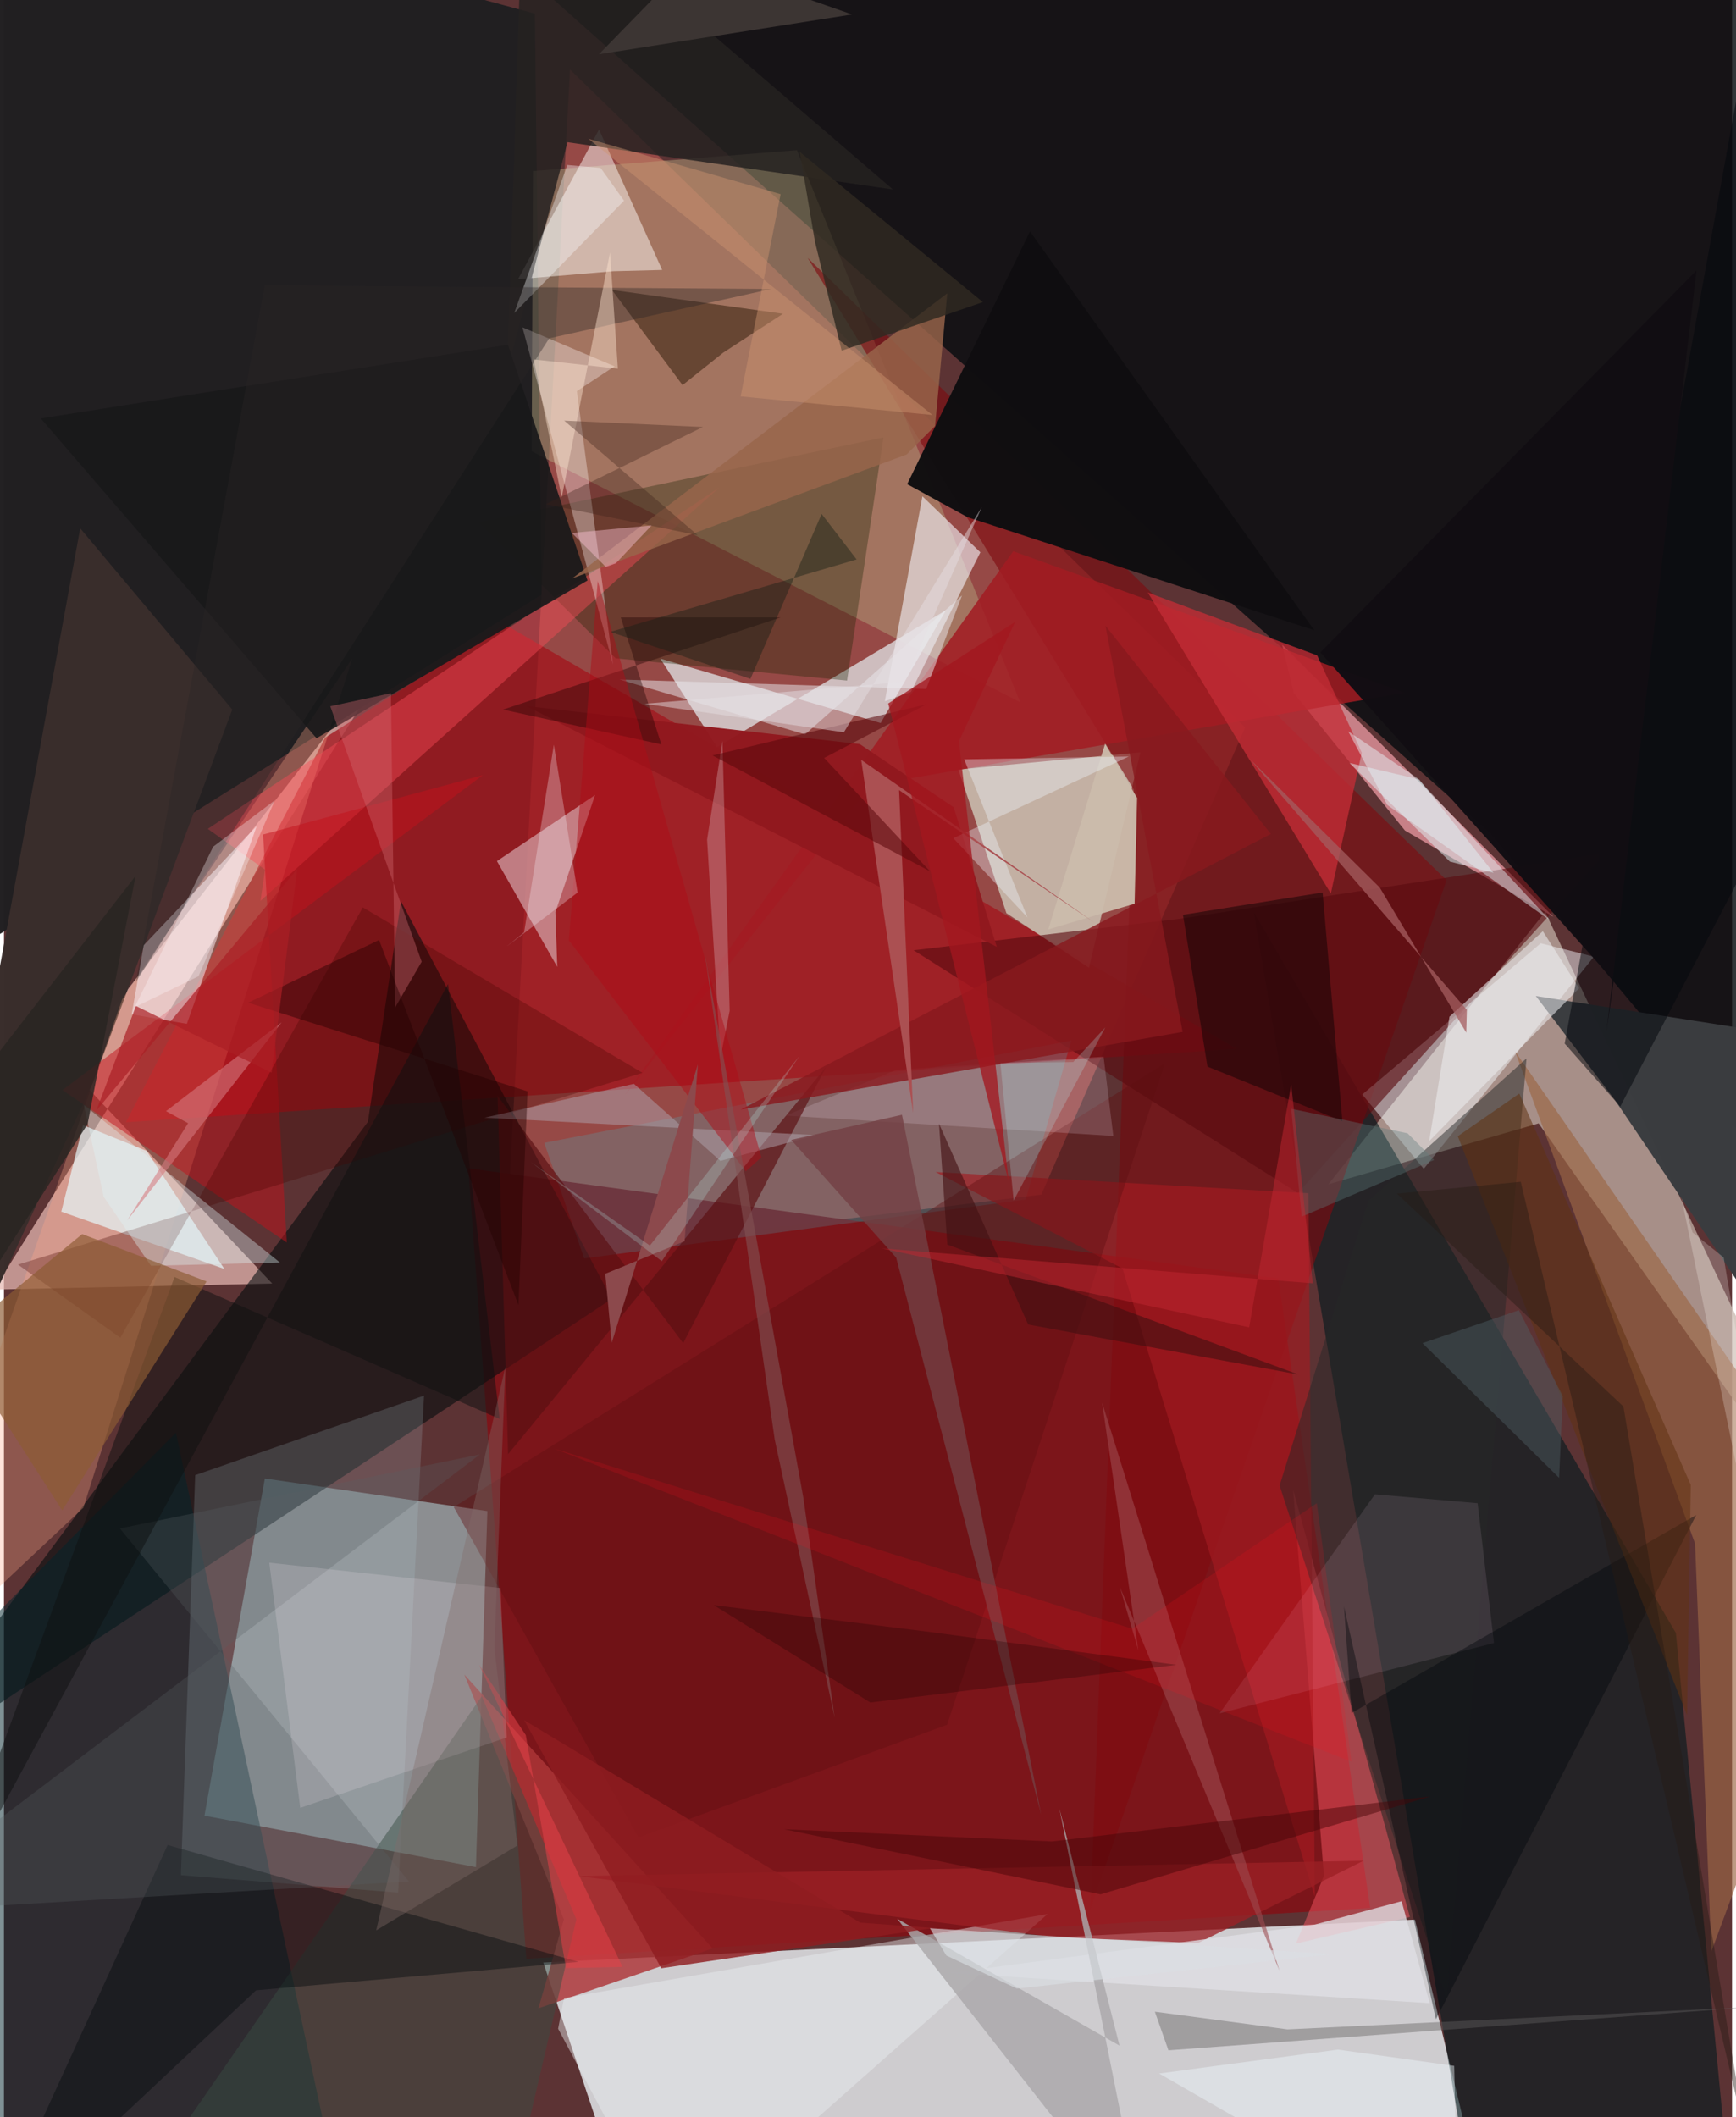 <svg xmlns="http://www.w3.org/2000/svg" width="228" height="278" viewBox="0 0 836 1024"><path fill="#5c3334" d="M0 0h836v1024H0z"/><path fill="#d8dade" fill-opacity=".914" d="M260.913 949.204l34.606 103.3L720.617 1086l-38.024-157.555z"/><path fill="#ff7367" fill-opacity=".353" d="M273.856 33.636l326.598 318.228-98.607 225.928-259.338 32.154z"/><path fill="#c2f4f9" fill-opacity=".471" d="M97.003 878.161l29.211-163.08 107.655 15.77-5.537 172.197z"/><path fill="#080d10" fill-opacity=".827" d="M232.74-29.68l486.268 432.692L898 618.222 873.29-62z"/><path fill="#e6b8b3" fill-opacity=".722" d="M30.72 515.852l99.064 104.965L-4.87 623.71l201.193-319.834z"/><path fill="#c4b3a8" fill-opacity=".718" d="M742.435 543.33L898 763.748l-152.387-322.71-104.894 131.763z"/><path fill="#211f21" fill-opacity=".988" d="M260.072 287.63L256.856 6.592 3.449-62l-52.436 543.22z"/><path fill="#7c161b" fill-opacity=".992" d="M252.697 947.417L224.63 565.06l391.842 53.261L660.94 922.83z"/><path fill="#a3131b" fill-opacity=".745" d="M242.202 302.007l354.205 205.276-537.35 35.485 96.33-186.011z"/><path fill="#02191d" fill-opacity=".604" d="M837.433 1086l-124.681-6.696-108.149-638.202 204.23 348.735z"/><path fill="#000c0d" fill-opacity=".569" d="M294.015 628.266L-62 863.488l238.062-320.912 15.996-106.702z"/><path fill="#e2f6e2" fill-opacity=".592" d="M461.71 372.143l88.078-8.252-24.883 104.171-39.947-26.384z"/><path fill="#b1a27b" fill-opacity=".49" d="M255.926 82.72l127.718-10.072 107.962 266.976L255.3 218.28z"/><path fill="#d58a92" fill-opacity=".882" d="M749.511 443.377L618.372 311.805l5.588 23.362 53.811 66.544z"/><path fill="#e7f1f3" fill-opacity=".694" d="M455.755 295.1l-31.642 54.615-106.582-31.17 27.433 42.802z"/><path fill="#00252c" fill-opacity=".502" d="M83.182 692.972l72.91 340.819L-62 1065.857l9.66-236.027z"/><path fill="#7f0b10" fill-opacity=".616" d="M525.597 923.667l21.04-541.724L388.811 124.72l309.071 300.986z"/><path fill="#0f0e10" fill-opacity=".976" d="M633.881 304.842l-167.66-54.663-29.267-16.01 59.405-122.248z"/><path fill="#3a2e2c" fill-opacity=".996" d="M43.037 523.692l67.414-180.508-73.564-87.655-85.38 465.845z"/><path fill="#ffa889" fill-opacity=".31" d="M57.267 483.223L168.541 318.39 38.408 729.236-62 823.65z"/><path fill="#ede8ed" fill-opacity=".655" d="M438.756 334.648l-12.603 4.525 18.169-99.138 28.03 27.092z"/><path fill="#a21b23" fill-opacity=".851" d="M677.614 335.043l-189.345-68.434-187.805 262.946 119.17-149.851z"/><path fill="#f7faff" fill-opacity=".471" d="M657.12 529.371l29.74 35.957 82.32-102.618-25.742-6.467z"/><path fill="#d09ba0" fill-opacity=".761" d="M266.78 441.142l.885 26.5-29.171-51.153 47.467-31.956z"/><path fill="#162400" fill-opacity=".325" d="M229.72 252.68l195.761-41.122-17.61 117.605-111.924-10.75z"/><path fill="#fffbf8" fill-opacity=".49" d="M248.711 135.038l39.174-72.388 30.543 67.91-23.606.606z"/><path fill="#3b3d40" fill-opacity=".996" d="M779.416 532.128l-38.35-50.401 148.711 23.249L898 707.629z"/><path fill="#ad3538" fill-opacity=".827" d="M270.89 928.364l-48.16-118.422L342.856 942.39l-84.304 28.953z"/><path fill="#e6f9fc" fill-opacity=".686" d="M27.722 586.036l10.537-41.862L69 556.644l37.618 57.087z"/><path fill="#590b0f" fill-opacity=".612" d="M440.056 459.614l185.896 117.442L774.82 412.632l-205.587 31.7z"/><path fill="#28e0fa" fill-opacity=".165" d="M261.372 552.769l19.32 55.888 213.568-28.473 22.095-76.89z"/><path fill="#fc5a68" fill-opacity=".459" d="M680.14 927.183l-55.131 12.862 13.562-32.76L623.683 720.6z"/><path fill="#b3cfd5" fill-opacity=".192" d="M85.587 906.959l6.933-193.483 110.7-38.463-12.52 240.366z"/><path fill="#252220" fill-opacity=".843" d="M430.048 91.635L251.304-62l-7.835 240.965 29.176-110.184z"/><path fill="#9b6645" fill-opacity=".659" d="M825.971 943.97l-7.863-197.363-87.085-238.168L898 749.065z"/><path fill="#fb4a57" fill-opacity=".431" d="M124.097 435.713l2.2-15.09-27.68-19.718 247.419-165.109z"/><path fill="#c32c35" fill-opacity=".773" d="M553.361 286.585l81.944 30.413 21.578 47.084-14.982 68.09z"/><path fill="#c4101b" fill-opacity=".498" d="M28.288 527.233l108.528 73.712-11.46-197.306 106.291-28.728z"/><path fill="#fdf6ff" fill-opacity=".494" d="M88.491 495.195l-26.678-4.6 5.787-33.407 54.7-57.724z"/><path fill="#91181e" fill-opacity=".969" d="M414.029 359.898l45.435 30.57 20.835 67.51-227.611-116.512z"/><path fill="#384d44" fill-opacity=".482" d="M46.92 1086h193.072l36.913-157.647-45.754-107.951z"/><path fill="#a31a21" fill-opacity=".655" d="M631.048 577.139l3.125 340.433-93.06-304.077-90.422-46.644z"/><path fill="#fff3f3" fill-opacity=".353" d="M250.854 158.341l43.817 163.1-17.515-132.285 18.24-11.988z"/><path fill="#480600" fill-opacity=".31" d="M6.792 611.635l49.51 35.341L173.609 438.88l135.305 80.004z"/><path fill="#18181a" fill-opacity=".914" d="M151.21 357.058L282.3 280.77l-38.464-114.052-226.02 35.669z"/><path fill="#36200d" fill-opacity=".545" d="M294.108 140.207l34.175 46.051 19.67-15.695 28.93-18.811z"/><path fill="#eaeff1" fill-opacity=".435" d="M504.832 925.76l-233.875 40.643-2.877 14.812L323.839 1086z"/><path fill="#262728" fill-opacity=".49" d="M697.999 967.297l-80.887-248.814 42.947-137.62 76.516-68.984z"/><path fill="#cbbcab" fill-opacity=".953" d="M548.178 385.924l-1.202 51.185-41.75 12.415 27.503-89.807z"/><path fill="#99664b" fill-opacity=".82" d="M436.67 219.831l-161.692 59.872 181.365-137.831-5.88 64.131z"/><path fill="#e9faff" fill-opacity=".447" d="M650.288 353.706l18.874 35.6 78.883 55.905-64.557-69.026z"/><path fill="#040b0e" fill-opacity=".424" d="M79.183 892.365L-9.327 1086l131.282-123.375 156.041-13.715z"/><path fill="#eae9ed" fill-opacity=".506" d="M463.492 287.976l-17.353 45.24-148.356-4.557 89.786 26.546z"/><path fill="#5f0e10" fill-opacity=".396" d="M561.66 514.288L456.258 834.205l-149.296 54.536-89.366-159.83z"/><path fill="#160506" fill-opacity=".549" d="M582.225 515.864l-11.848-73.403 67.555-10.806 9.577 110.673z"/><path fill="#9c2025" fill-opacity=".765" d="M507.645 936.903l70.018 2.885 80.1-39.84-379.572 7.447z"/><path fill="#dfe0e5" fill-opacity=".773" d="M633.665 930.964l-176.158 23.304 232.248 14.582-13.613-49.294z"/><path fill="#ffd9f6" fill-opacity=".106" d="M712.913 727.062l7.917 67.618-132.723 33.995 75.139-105.93z"/><path fill="#02070b" fill-opacity=".404" d="M818.671 732.755L692.745 976.647l-44.491-199.742 3.714 51.624z"/><path fill="#aba8ab" fill-opacity=".827" d="M510.598 874.714L539.67 989.4l-107.54-61.373 119.755 152.601z"/><path fill="#f9ebfc" fill-opacity=".173" d="M536.685 549.418l-4.718-38.3-100.093 6.287-53.712 22.173z"/><path fill="#596064" fill-opacity=".286" d="M-62 925.135l292.242-221.67L56.066 739.26l139.866 170.734z"/><path fill="#feedf9" fill-opacity=".169" d="M240.267 768.062l2.932 72.296-99.87 34.023-14.976-118.554z"/><path fill="#ececed" fill-opacity=".569" d="M689.472 551.955l9.836-60.244 45.166-41.31 17.546 27.576z"/><path fill="#0f1110" fill-opacity=".506" d="M214.835 475.886L-34.314 935.993 82.52 617.62l157.29 68.675z"/><path fill="#05090e" fill-opacity=".533" d="M781.914 535.216l-26.874-30.485L846.066 4.22l22.237 365.198z"/><path fill="#5b0f12" fill-opacity=".675" d="M397.743 516.002L328.59 649.64l-89.787-119.596 5.084 173.27z"/><path fill="#d4afb7" fill-opacity=".353" d="M340.156 406.112l6.513 105.196 4.403-22.412-3.476-130.53z"/><path fill="#9e4a4f" fill-opacity=".58" d="M617.073 953.17l-85.827-274.801 17.526 119.833-8.922-30.648z"/><path fill="#450608" fill-opacity=".467" d="M530.508 916.222l159.534-47.369L507 890.643l-129.715-5.91z"/><path fill="#302921" fill-opacity=".827" d="M384.963 73.448l88.612 72.667-68.327 23.497-12.903-52.711z"/><path fill="#def5f7" fill-opacity=".369" d="M71.143 612.206l-22.891-33.36-9.599-44.439 94.846 76.221z"/><path fill="#afa6af" fill-opacity=".49" d="M304.755 524.206l-72.293 16.386 160.486 8.439-46.36 12.444z"/><path fill="#fafcff" fill-opacity=".361" d="M299.973 97.07l-11.35-15.896-16.087-1.378-25.666 71.571z"/><path fill="#f0f6ff" fill-opacity=".365" d="M459.273 405.403l84.892-39.495-79.638 1.366 30.608 76.465z"/><path fill="#1d0000" fill-opacity=".384" d="M375.726 298.621l-134.292 44.577 76.603 16.865-19.644-61.43z"/><path fill="#8d5b33" fill-opacity=".671" d="M-24.599 648.384l52.783 82.135 69.841-110.745-60.198-22.888z"/><path fill="#734043" fill-opacity=".792" d="M434.447 539.176l67.347 338.53-70.166-269.426-50.773-56.954z"/><path fill="#88191e" fill-opacity=".816" d="M356.43 536.67l213.784-37.578-37.358-196.478 80.042 100.756z"/><path fill="#431012" fill-opacity=".608" d="M495.481 640.626l130.678 24.148-169.79-62.822-4.019-58.473z"/><path fill="#d06870" fill-opacity=".388" d="M187.206 335.294l2.025 152.013 12.846-22.157-44.21-123.56z"/><path fill="#ae0c16" fill-opacity=".471" d="M358.886 566.52l7.556-6.804-79.187-278.695-13.978 173.831z"/><path fill="#8c494c" d="M294.011 649.485l41.693-134.691-6.44 85.553-38.366 15.735z"/><path fill="#ab5153" fill-opacity=".996" d="M527.595 446.283l-112.879-78.758 25.134 170.823-6.822-156.178z"/><path fill="#626060" fill-opacity=".424" d="M620.96 981.541l-64.186-8.552 6.57 18.684 283.58-21.01z"/><path fill="#603212" fill-opacity=".545" d="M733.083 528.914l-29.769 20.638 110.922 280.073 1.786-111.436z"/><path fill="#3e3634" fill-opacity=".961" d="M410.316 6.992L287.839 26.245l51.499-52.826 14.38 13.8z"/><path fill="#5d7b7c" fill-opacity=".369" d="M627.816 588.452l64.078-27.416-12.888-12.906-56.247-11.85z"/><path fill="#825154" fill-opacity=".604" d="M372.887 696.323L339.06 461.38l47.628 262.799 15.207 106.697z"/><path fill="#8f1c20" fill-opacity=".82" d="M414.202 929.909l35.21 2.61-131.41 19.46-66.322-119.96z"/><path fill="#5b080c" fill-opacity=".557" d="M448.006 421.416l-51.214-54.815 49.563-25.977-103.58 24.76z"/><path fill="#2a2726" fill-opacity=".38" d="M263.802 163.629L63.884 474.752l62.304-336.74 245.035 1.745z"/><path fill="#f4eff5" fill-opacity=".298" d="M251.64 450.943l-8.636 6.961 34.51-26.218-11.492-71.498z"/><path fill="#d57b7f" fill-opacity=".573" d="M78.39 537.426l55.984-42.974-74.73 95.793 29.431-46.989z"/><path fill="#ce9471" fill-opacity=".447" d="M356.381 191.72l19.346-97.81-93.025-26.821 166.481 133.644z"/><path fill="#292522" fill-opacity=".839" d="M63.696 423.613L-62 585.797l41.827 52.368 60.635-94.494z"/><path fill="#e34048" fill-opacity=".545" d="M271.901 951.901L252.44 839.21l-22.606-34.074 69.409 146.173z"/><path fill="#4e5f66" fill-opacity=".435" d="M686.238 649.645l46.636-15.954 21.233 41.594-1.768 39.489z"/><path fill="#ffe6d2" fill-opacity=".439" d="M293.202 122.168l3.792 56.138-40.744-4.472 13.57 66.803z"/><path fill="#120e13" fill-opacity=".984" d="M775.244 499.02l3.532-24.691-141.931-158.79 181.994-184.8z"/><path fill="#3c2219" fill-opacity=".345" d="M262.135 243.851l76.018-37.322-67.127-3.083 64.604 55.423z"/><path fill="#240000" fill-opacity=".431" d="M253.32 527.856L118.136 484.97l63.332-30.32 67.425 176.59z"/><path fill="#171f15" fill-opacity=".427" d="M412.505 270.584l-16.936-22.014-34.444 79.776-67.782-22.73z"/><path fill="#fffbff" fill-opacity=".306" d="M131.04 387.076l-36.938 85.108-30.88 14.988 37.984-77.646z"/><path fill="#c12732" fill-opacity=".494" d="M633.183 620.702l-208.446-16.889 177.656 38.177 20.333-117.541z"/><path fill="#fcf6f3" fill-opacity=".239" d="M898 1001.519l-86.551-422.712 5.474 17.308 15.026 12.083z"/><path fill="#b4f0f5" fill-opacity=".235" d="M488.455 580.676l-6.408-66.469 35.236-.525 15.522-16.77z"/><path fill="#bbfefd" fill-opacity=".208" d="M312.486 602.44l72.372-91.766-66.62 99.32-63.226-47.867z"/><path fill="#e0f1f6" fill-opacity=".51" d="M650.911 369.01l48.576 47.703 21.146 5.445-35.983-45.17z"/><path fill="#aa1f25" fill-opacity=".694" d="M44.643 537.225l97.25-116.98-12.43 98.57-65.608-32.251z"/><path fill="#a45d5f" fill-opacity=".749" d="M707.72 488.445L602.757 367.14l62.807 62.134 41.851 70.164z"/><path fill="#ecf8fe" fill-opacity=".439" d="M645.34 991.321l56.247 7.875 1.876 86.804-144.608-83.118z"/><path fill="#dadee3" fill-opacity=".624" d="M447.935 932.62l194.366 12.538-152.284 16.64-34.102-15.954z"/><path fill="#fe131c" fill-opacity=".157" d="M651.912 852.08L635.11 727.053l-89.298 60.72-279.608-87.137z"/><path fill="#a2171f" fill-opacity=".769" d="M427.781 340.26l58.277 231.221-24.064-213.067 27.183-57.604z"/><path fill="#e6dfe3" fill-opacity=".467" d="M309.907 340.395l96.423 13.795 66.676-108.86-37.264 84.43z"/><path fill="#816c6a" fill-opacity=".373" d="M237.248 796.936l11.11 95.692-68.28 41.023 62.49-272.562z"/><path fill="#1e0000" fill-opacity=".282" d="M444.807 788.927l-101.446-12.592 75.765 47.102 147.988-18.22z"/><path fill="#fec1d6" fill-opacity=".439" d="M291.176 274.208l-16.443-16.424 38.574-3.663-17.294 18.327z"/><path fill="#251a14" fill-opacity=".431" d="M783.455 680.276l59.667 355.872L733.794 571.58l-59.904 5.745z"/></svg>